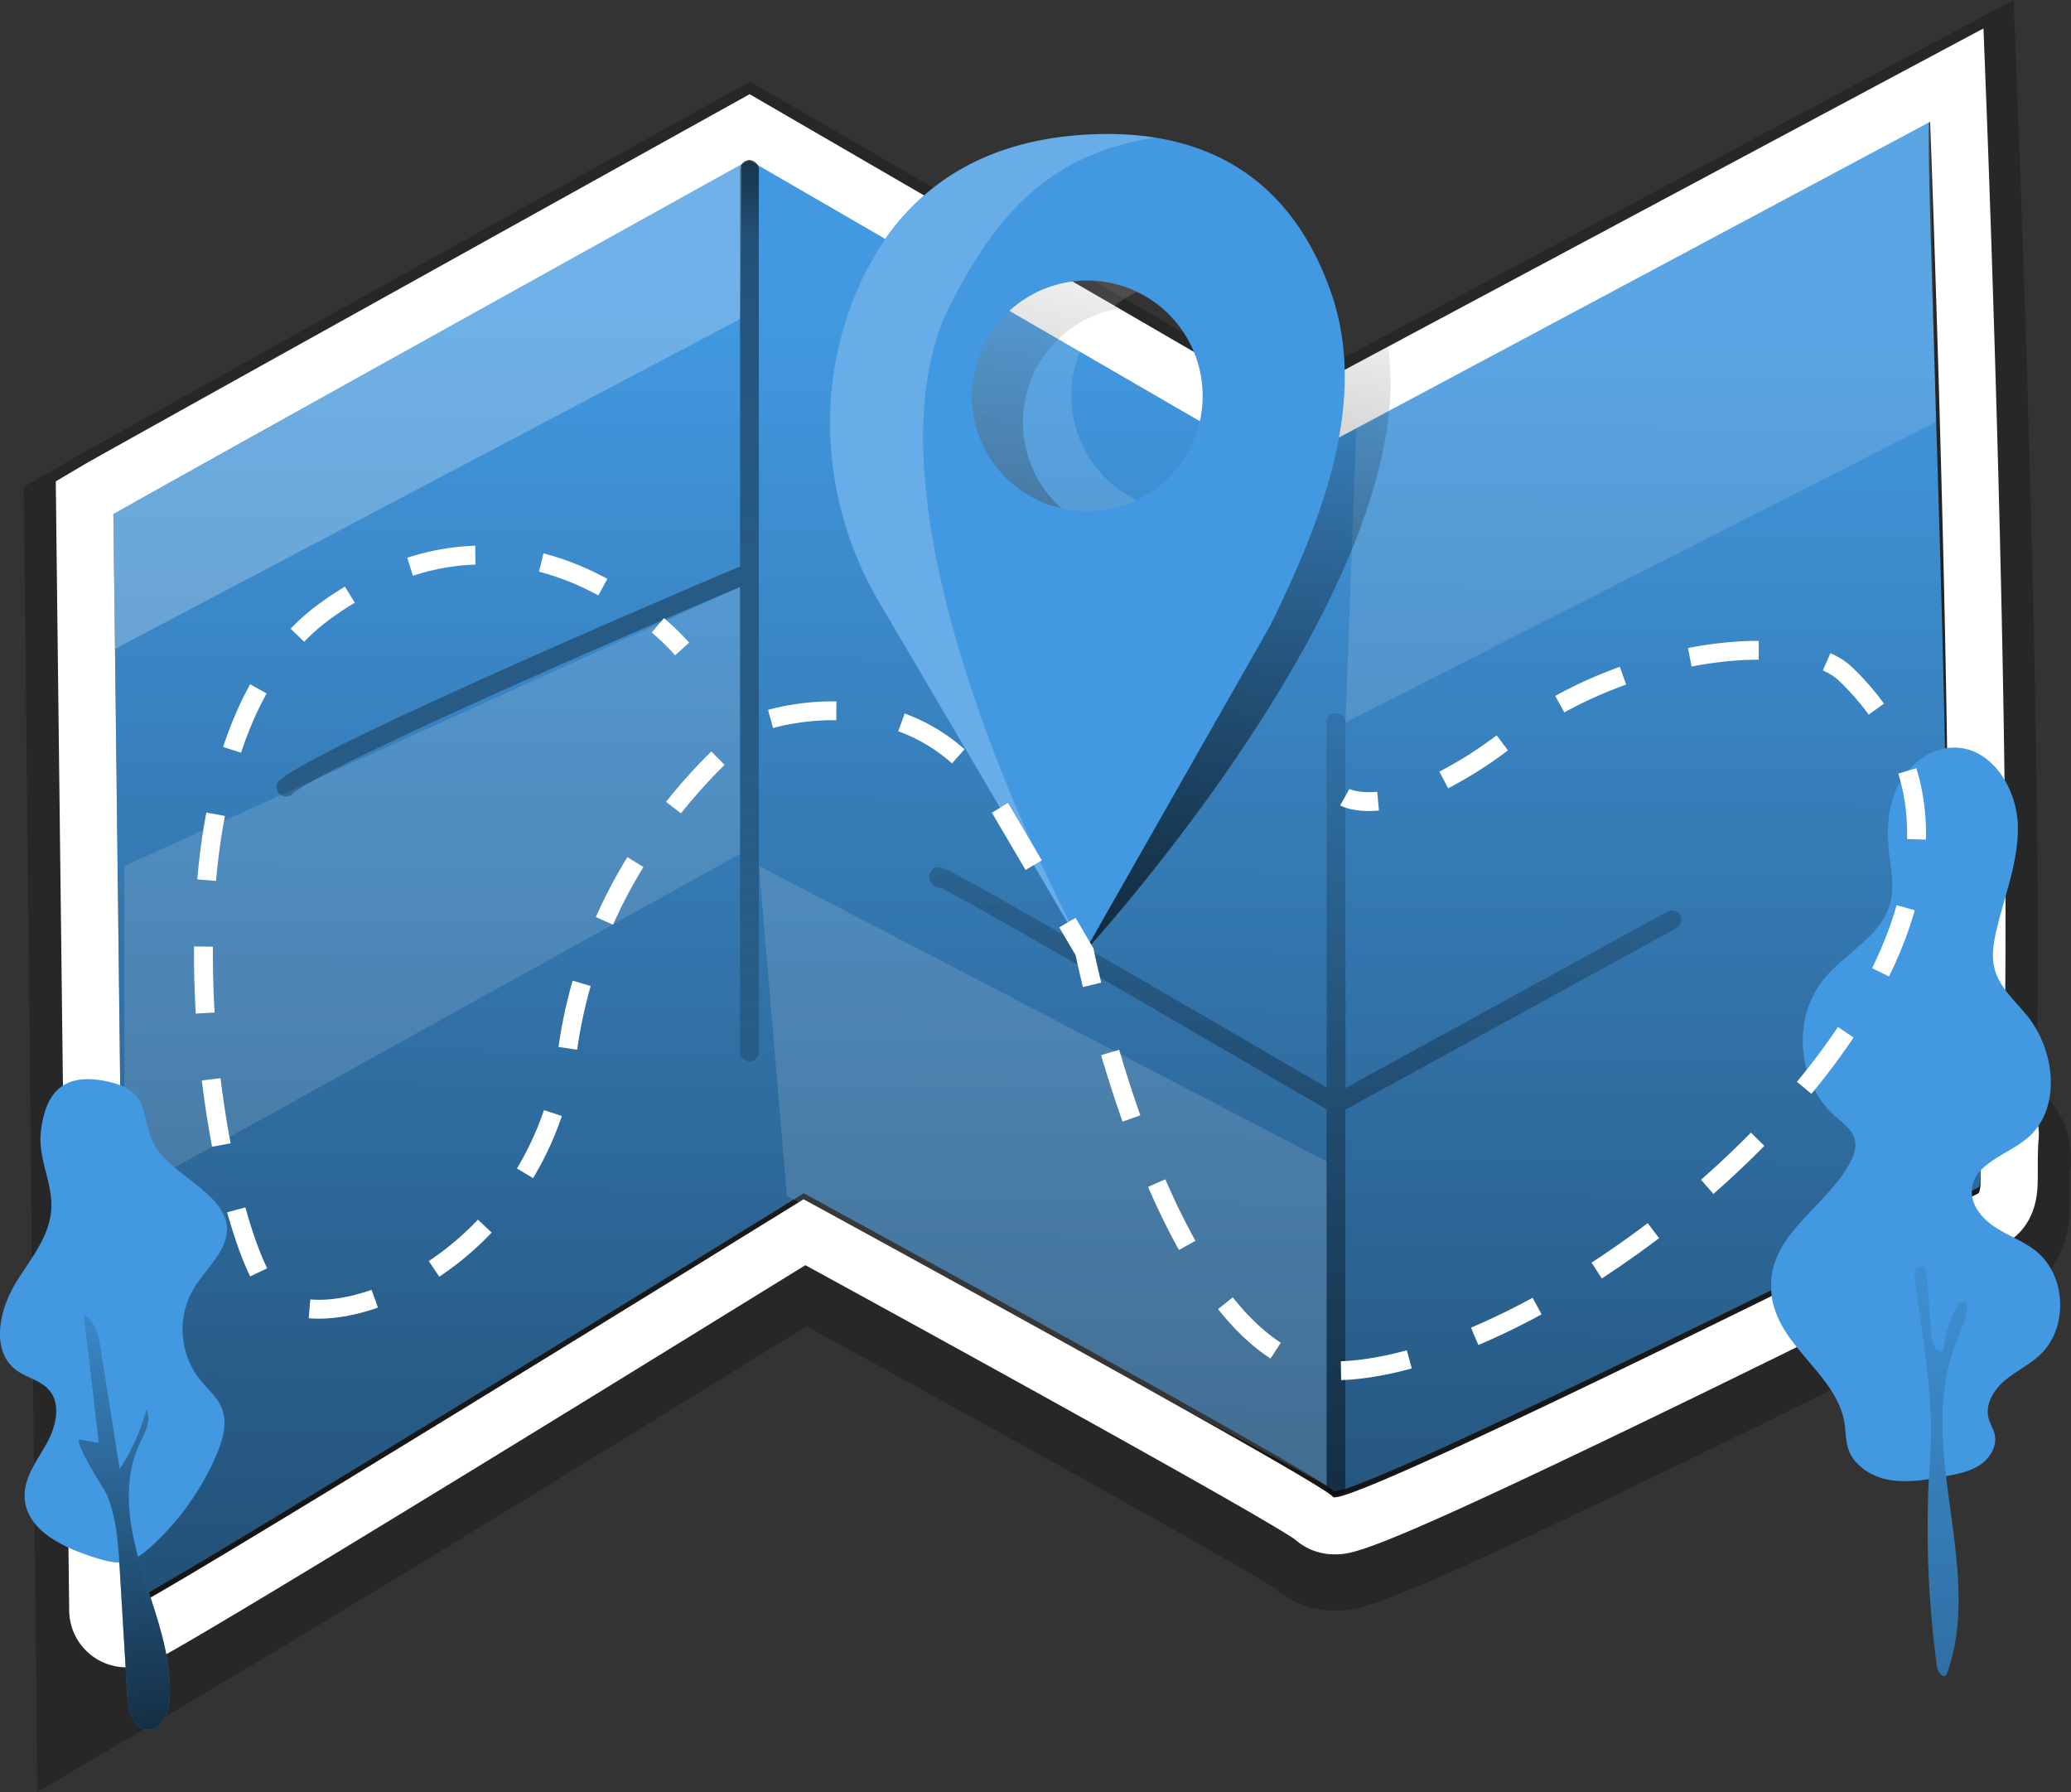 <svg id="Layer_1" data-name="Layer 1" xmlns="http://www.w3.org/2000/svg" xmlns:xlink="http://www.w3.org/1999/xlink" viewBox="0 0 549.23 475.22"><rect x="0" y="0" width="549.23" height="475.22" fill="#333333" stroke="none"/><defs><linearGradient id="linear-gradient" x1="286.26" y1="137.54" x2="281.23" y2="879.17" gradientUnits="userSpaceOnUse"><stop offset="0" stop-opacity="0"/><stop offset="0.97"/></linearGradient><linearGradient id="linear-gradient-2" x1="319.69" y1="111.43" x2="256.5" y2="415.43" xlink:href="#linear-gradient"/><linearGradient id="linear-gradient-3" x1="33.08" y1="382.35" x2="50.54" y2="576.06" xlink:href="#linear-gradient"/><linearGradient id="linear-gradient-4" x1="521.41" y1="360.43" x2="533.8" y2="872.87" xlink:href="#linear-gradient"/><linearGradient id="linear-gradient-5" x1="150.1" y1="458.09" x2="142.22" y2="49.26" gradientUnits="userSpaceOnUse"><stop offset="0" stop-opacity="0"/><stop offset="0.83" stop-opacity="0.47"/><stop offset="0.97"/></linearGradient><linearGradient id="linear-gradient-6" x1="356.64" y1="176.75" x2="343.12" y2="712.27" gradientUnits="userSpaceOnUse"><stop offset="0" stop-opacity="0"/><stop offset="0.9" stop-opacity="0.83"/><stop offset="0.97"/></linearGradient></defs><title>47. Maps</title><path d="M550.57,345.45a23.94,23.94,0,0,0-3-2.77c2-79.14-4.28-243.5-4.55-250.61l-1.45-37.72L347.79,157.84,206.46,76l-11.72,6.51c-16.56,9.2-162,90-169.07,94.13L13.8,183.53,14,198.85c.57,47.6,3.4,327,3.43,330.73,0,0,56.29-33.22,65.31-38.64,15-9.05,35.82-21.69,61.75-37.56,30.59-18.74,61.61-37.87,76.94-47.33,55.91,30.58,115,63.44,124.31,69.58a24.2,24.2,0,0,0,15.78,5.77c7,0,11.55,0,95.76-40.88,40.4-19.6,80.76-39.81,85.46-42.18,7.84-4,12.79-11.7,13.59-21.23.18-2.18.17-4.31.17-6.57s0-4.72.18-6.89A23.85,23.85,0,0,0,550.57,345.45ZM363,448.62c-6.73-4.38-23.65-14.16-69.07-39.32-34.37-19-68.86-37.85-69.2-38l-4.34-2.37-4.2,2.6C160.13,406.18,79.29,455.82,49.38,473.43c-.61-53.05-2.82-237.52-3.22-271.52,24-13.46,136.65-76.06,160-89l141,81.72L511.4,106.89c1.67,47.38,6.81,205.17,3.06,257.47a8.69,8.69,0,0,0,6.45,9C476,395.87,381.92,442.05,363,448.62Z" transform="translate(-7.54 -54.35)" opacity="0.24"/><path d="M37.6,189c7-4.12,168.61-93.87,168.61-93.87S350,173.67,350.09,168.05,522.17,86.82,519.4,85c-2.38-1.59,8,209.3,3.54,272-.1,1.37,10.31-4.69,10.2-3.47-.72,7.77.32,15.07-1.06,15.77-9.51,4.8-168.28,84.22-171,80.38s-140.37-78.9-140.37-78.9S41.05,481.79,41.05,479.69,37.6,189,37.6,189Z" transform="translate(-7.54 -54.35)" fill="#4299e1"/><path d="M33.53,491.64l-.05-7.59c0-3.22-3.42-287.74-3.45-290.61L30,189l3.8-2.22c7-4.11,162.16-90.29,168.76-94l3.75-2.08,141.18,81.8L526.49,77,527,89.05c.31,8.09,7.17,188.74,4.16,261.25a9.07,9.07,0,0,1,1.79-.19,7.83,7.83,0,0,1,5.78,2.52,7.71,7.71,0,0,1,2,5.9c-.27,2.93-.26,5.84-.25,8.41,0,5.61,0,10.91-4.94,13.42-4.69,2.37-45,22.54-85.22,42.07-80.89,39.25-85.81,39.26-88.75,39.26h0a8,8,0,0,1-5.77-2.32c-7.31-5.41-84.64-48.14-134.82-75.54-11.59,7.16-48.27,29.8-84.84,52.2-25.84,15.84-46.58,28.45-61.63,37.5-30.12,18.11-30.68,18.11-33.36,18.11Z" transform="translate(-7.54 -54.35)" fill="url(#linear-gradient)"/><polygon points="356.82 191.59 513.37 111.93 511.83 32.27 359.68 113.53 356.82 191.59" fill="#fff" opacity="0.13"/><polygon points="32.98 229.64 196.27 155.64 196.27 226.42 32.98 316.99 32.98 229.64" fill="#fff" opacity="0.13"/><path d="M544.26,344.82a15.17,15.17,0,0,0-5.37-3.78c2.37-76.85-4.1-247.14-4.4-255l-.93-24.15L512.24,73.27l-136.6,73-28.05,15-9.47-5.49L304.3,136.13l-38.82-22.49-51.71-30-7.43-4.31-7.5,4.17c-6.61,3.67-161.8,89.88-168.91,94L22.33,182l.11,8.8c0,2.87,3.42,286.52,3.45,290.58a15.18,15.18,0,0,0,15.17,15.1c4.67,0,7.59-1.69,16.26-6.72,4.94-2.87,12-7.06,21-12.47,15.07-9.06,35.82-21.69,61.69-37.53,33.27-20.38,66.63-41,81.12-49.91,48.71,26.62,120.42,66.26,129.78,72.67a15.59,15.59,0,0,0,10.57,4c4.94,0,9.6,0,92-40,40.25-19.54,80.63-39.75,85.34-42.13,3-1.52,8.2-5.42,9-14.35.15-1.81.14-3.68.14-5.84,0-2.4,0-5.13.22-7.69A15.3,15.3,0,0,0,544.26,344.82Zm-12.21,26.07c-9.28,4.68-160.86,80.52-170.57,80.52a.56.56,0,0,1-.45-.14c-2.74-3.84-140.37-78.9-140.37-78.9s-176.28,109-179.6,109c0,0,0,0,0,0,0-2.1-3.45-290.7-3.45-290.7,7-4.12,168.61-93.87,168.61-93.87l49.19,28.5,32.81,19,50.89,29.49,8.22,4.76,28.65-15.3,143.43-76.6s8,209.3,3.54,272c0,.14.09.2.28.2,1.48,0,8.36-3.83,9.7-3.83.15,0,.23.05.22.16C532.39,362.89,533.43,370.19,532.05,370.89Z" transform="translate(-7.54 -54.35)" fill="#fff"/><path d="M375.64,146.23l-28.05,15-9.47-5.49a30.59,30.59,0,1,1-33.82-19.59l-38.82-22.49a63.54,63.54,0,0,0-10.11,11.62,78.4,78.4,0,0,0-8.26,15.94c-10.16,26.31-7.14,55.91,7.28,80.16l40.79,85.37S370,225.37,375.94,163.22A70.63,70.63,0,0,0,375.64,146.23Z" transform="translate(-7.54 -54.35)" fill="url(#linear-gradient-2)"/><path d="M11.58,394.77c-4.31,7.18-6.46,17.81.21,22.86,2.72,2.05,6.43,2.7,8.7,5.25,3.4,3.82,1.87,9.88-.64,14.35s-5.91,8.87-5.78,14c.23,9,10.56,13.71,19.17,16.31,2.45.74,5,1.49,7.53,1s4.71-2.17,6.65-3.91A70.19,70.19,0,0,0,65,440c1.63-3.85,2.91-8.23,1.4-12.13-1.2-3.11-4-5.3-6-7.9a21.43,21.43,0,0,1-2-23c2-3.71,5.1-6.73,7.3-10.34,8.61-14.08-12.72-19.28-17.49-29.17-3.59-7.44-.47-14.08-12.89-16.47-10.95-2.11-15.78,3-16.95,13.55-.81,7.39,3.52,14,2.7,21.26S15.14,388.83,11.58,394.77Z" transform="translate(-7.54 -54.35)" fill="#4299e1"/><path d="M39.29,470.49l2,33.42c.23,3.93,1.61,9,5.55,9.13,3.67.09,5.47-4.47,5.69-8.14.69-11.56-3.82-22.69-7.23-33.75s-5.66-23.43-.76-33.91c1.38-2.94,3.32-6.28,1.85-9.18a54.22,54.22,0,0,1-7.12,15.84l-5-31.74c-.55-3.52-1.42-7.5-4.53-9.24l4,34.07-4.85-.89c-2.54-.46,6.59,13.68,6.89,14.39C38.44,456.74,38.89,463.79,39.29,470.49Z" transform="translate(-7.54 -54.35)" fill="#4299e1"/><path d="M477.34,393.12C478.64,380.83,492,373.81,498,363c1.07-1.9,1.93-4.1,1.47-6.24-.61-2.82-3.25-4.63-5.4-6.54-10-8.9-11.34-25.9-2.84-36.25,5.74-7,15.28-11.4,17.6-20.13,1.25-4.69.05-9.63-.42-14.46-.6-6.11,0-12.53,3.12-17.85s8.91-9.28,15-8.93c9.55.54,15.85,11,16.14,20.52s-3.53,18.69-5.7,28c-.78,3.33-1.34,6.84-.47,10.14,1.3,5,5.48,8.5,8.68,12.48,7.56,9.42,9.13,25-.23,32.62-5.25,4.28-13.74,6.5-14.46,13.24-.45,4.14,2.64,7.88,6.12,10.16s7.53,3.68,10.79,6.27c8.2,6.51,8.75,20.53,1.08,27.67-2.83,2.62-6.41,4.29-9.34,6.79s-5.25,6.38-4.21,10.08c.4,1.42,1.25,2.67,1.59,4.1.74,3.12-1.22,6.38-3.88,8.15s-5.92,2.4-9.07,3c-7.14,1.32-15.79,2.83-22-2.06s-3.45-9.23-5.74-15.46C491.25,415.76,475.7,408.67,477.34,393.12Z" transform="translate(-7.54 -54.35)" fill="#4299e1"/><path d="M515.54,395a27.47,27.47,0,0,1-.25-3.19,1.62,1.62,0,0,1,3.23-.09l1.22,16.8c.15,2,1.18,4.66,3.11,4.15a35.69,35.69,0,0,1,3.43-11.6,1.52,1.52,0,0,1,2.87.89c-.46,2.94-1.88,5.91-3,8.74-10.77,27.56,7.85,60-2.39,87.73-.82,1.13-2.31-.66-2.5-2A270.73,270.73,0,0,1,519.4,441C520.47,425.54,517.57,410.31,515.54,395Z" transform="translate(-7.54 -54.35)" fill="#4299e1"/><path d="M39.29,470.49l2,33.42c.23,3.93,1.61,9,5.55,9.13,3.67.09,5.47-4.47,5.69-8.14.69-11.56-3.82-22.69-7.23-33.75s-5.66-23.43-.76-33.91c1.38-2.94,3.32-6.28,1.85-9.18a54.22,54.22,0,0,1-7.12,15.84l-5-31.74c-.55-3.52-1.42-7.5-4.53-9.24l4,34.07-4.85-.89c-2.54-.46,6.59,13.68,6.89,14.39C38.44,456.74,38.89,463.79,39.29,470.49Z" transform="translate(-7.54 -54.35)" fill="url(#linear-gradient-3)"/><path d="M515.54,395a27.47,27.47,0,0,1-.25-3.19,1.62,1.62,0,0,1,3.23-.09l1.22,16.8c.15,2,1.18,4.66,3.11,4.15a35.43,35.43,0,0,1,3.83-12.37,1.37,1.37,0,0,1,2.58.77c-.29,3.22-1.88,6.52-3.1,9.63-10.77,27.56,7.85,60-2.39,87.73-.82,1.13-2.31-.66-2.5-2A270.73,270.73,0,0,1,519.4,441C520.47,425.54,517.57,410.31,515.54,395Z" transform="translate(-7.54 -54.35)" fill="url(#linear-gradient-4)"/><path d="M360.65,132.26c-7.91-23.06-25.34-43.49-62.4-42.33-37.77,1.18-56,22-64.66,44.33-10.16,26.31-7.14,55.92,7.28,80.16l54.31,92.31L344.53,220C356.55,195.27,370.94,162.21,360.65,132.26Zm-64.76,57.67a30.59,30.59,0,1,1,30.59-30.58A30.58,30.58,0,0,1,295.89,189.93Z" transform="translate(-7.54 -54.35)" fill="#4299e1"/><path d="M260,134.26c10.07-19.11,23.35-39,54-43.41a82.2,82.2,0,0,0-15.67-.92c-37.77,1.18-56,22-64.66,44.33-10.16,26.31-7.14,55.92,7.28,80.16l54.31,92.31h0S230.63,189.93,260,134.26Z" transform="translate(-7.54 -54.35)" fill="#fff" opacity="0.2"/><path d="M291.67,159.35a30.62,30.62,0,0,1,17.4-27.62,30.59,30.59,0,1,0,0,55.23A30.6,30.6,0,0,1,291.67,159.35Z" transform="translate(-7.54 -54.35)" fill="#fff" opacity="0.13"/><path d="M206.3,96.82a2.5,2.5,0,0,0-2.5,2.5V204.56c-15.33,6.51-114.12,48.61-122.35,56.95A2.5,2.5,0,0,0,85,265c5.72-5.8,73.08-35.61,118.79-55V333.3h0a2.5,2.5,0,0,0,5,0v-234A2.49,2.49,0,0,0,206.3,96.82Z" transform="translate(-7.54 -54.35)" fill="url(#linear-gradient-5)"/><path d="M453.15,297.06a2.51,2.51,0,0,0-3.4-1l-85.39,46.81V245.94a2.5,2.5,0,1,0-5,0v96.81c-8.18-4.79-28.49-16.65-48.66-28.33-15.26-8.83-27.44-15.82-36.22-20.78-5.22-2.95-9.28-5.2-12.08-6.71-4.92-2.65-6.58-3.54-8-1.49-.32.46-1.19,2.12.94,3.8a2.55,2.55,0,0,0,1.7.53c9.33,4.63,64.62,36.7,102.3,58.77v99.73a2.5,2.5,0,0,0,5,0V348.59l87.8-48.13A2.51,2.51,0,0,0,453.15,297.06Z" transform="translate(-7.54 -54.35)" fill="url(#linear-gradient-6)"/><polygon points="30.03 136.28 196.65 43.64 196.27 84.61 30.46 172.09 30.03 136.28" fill="#fff" opacity="0.24"/><polygon points="201.27 229.64 351.82 307.98 351.82 393.92 208.68 317.15 201.27 229.64" fill="#fff" opacity="0.13"/><path d="M364.17,265.75s2.84,1.6,8.84,1.05" transform="translate(-7.54 -54.35)" fill="none" stroke="#fff" stroke-miterlimit="10" stroke-width="5"/><path d="M390.43,261.18a111.11,111.11,0,0,0,17.66-11.5C438.5,226,484.46,221.15,496.9,233c68.67,65.56-66.81,181.18-132.73,184.78-34.85,1.9-56.24-61.55-64.75-93.37" transform="translate(-7.54 -54.35)" fill="none" stroke="#fff" stroke-miterlimit="10" stroke-width="5" stroke-dasharray="18.4 18.4"/><path d="M297.15,315.51c-1.32-5.47-2-8.78-2-8.78L290.62,299" transform="translate(-7.54 -54.35)" fill="none" stroke="#fff" stroke-miterlimit="10" stroke-width="5"/><path d="M281.67,283.77l-8.93-15.19c-22.45-38.15-63.94-22.64-63.94-22.64s-43.13,30.73-50.74,86.93-62.23,77.3-77.33,65.5S40.65,254.7,93.87,216.31c34.95-25.23,64.81-12.94,81.18-1.54" transform="translate(-7.54 -54.35)" fill="none" stroke="#fff" stroke-miterlimit="10" stroke-width="5" stroke-dasharray="17.64 17.64"/><path d="M182,220.17a65.58,65.58,0,0,1,6.45,6.27" transform="translate(-7.54 -54.35)" fill="none" stroke="#fff" stroke-miterlimit="10" stroke-width="5"/></svg>